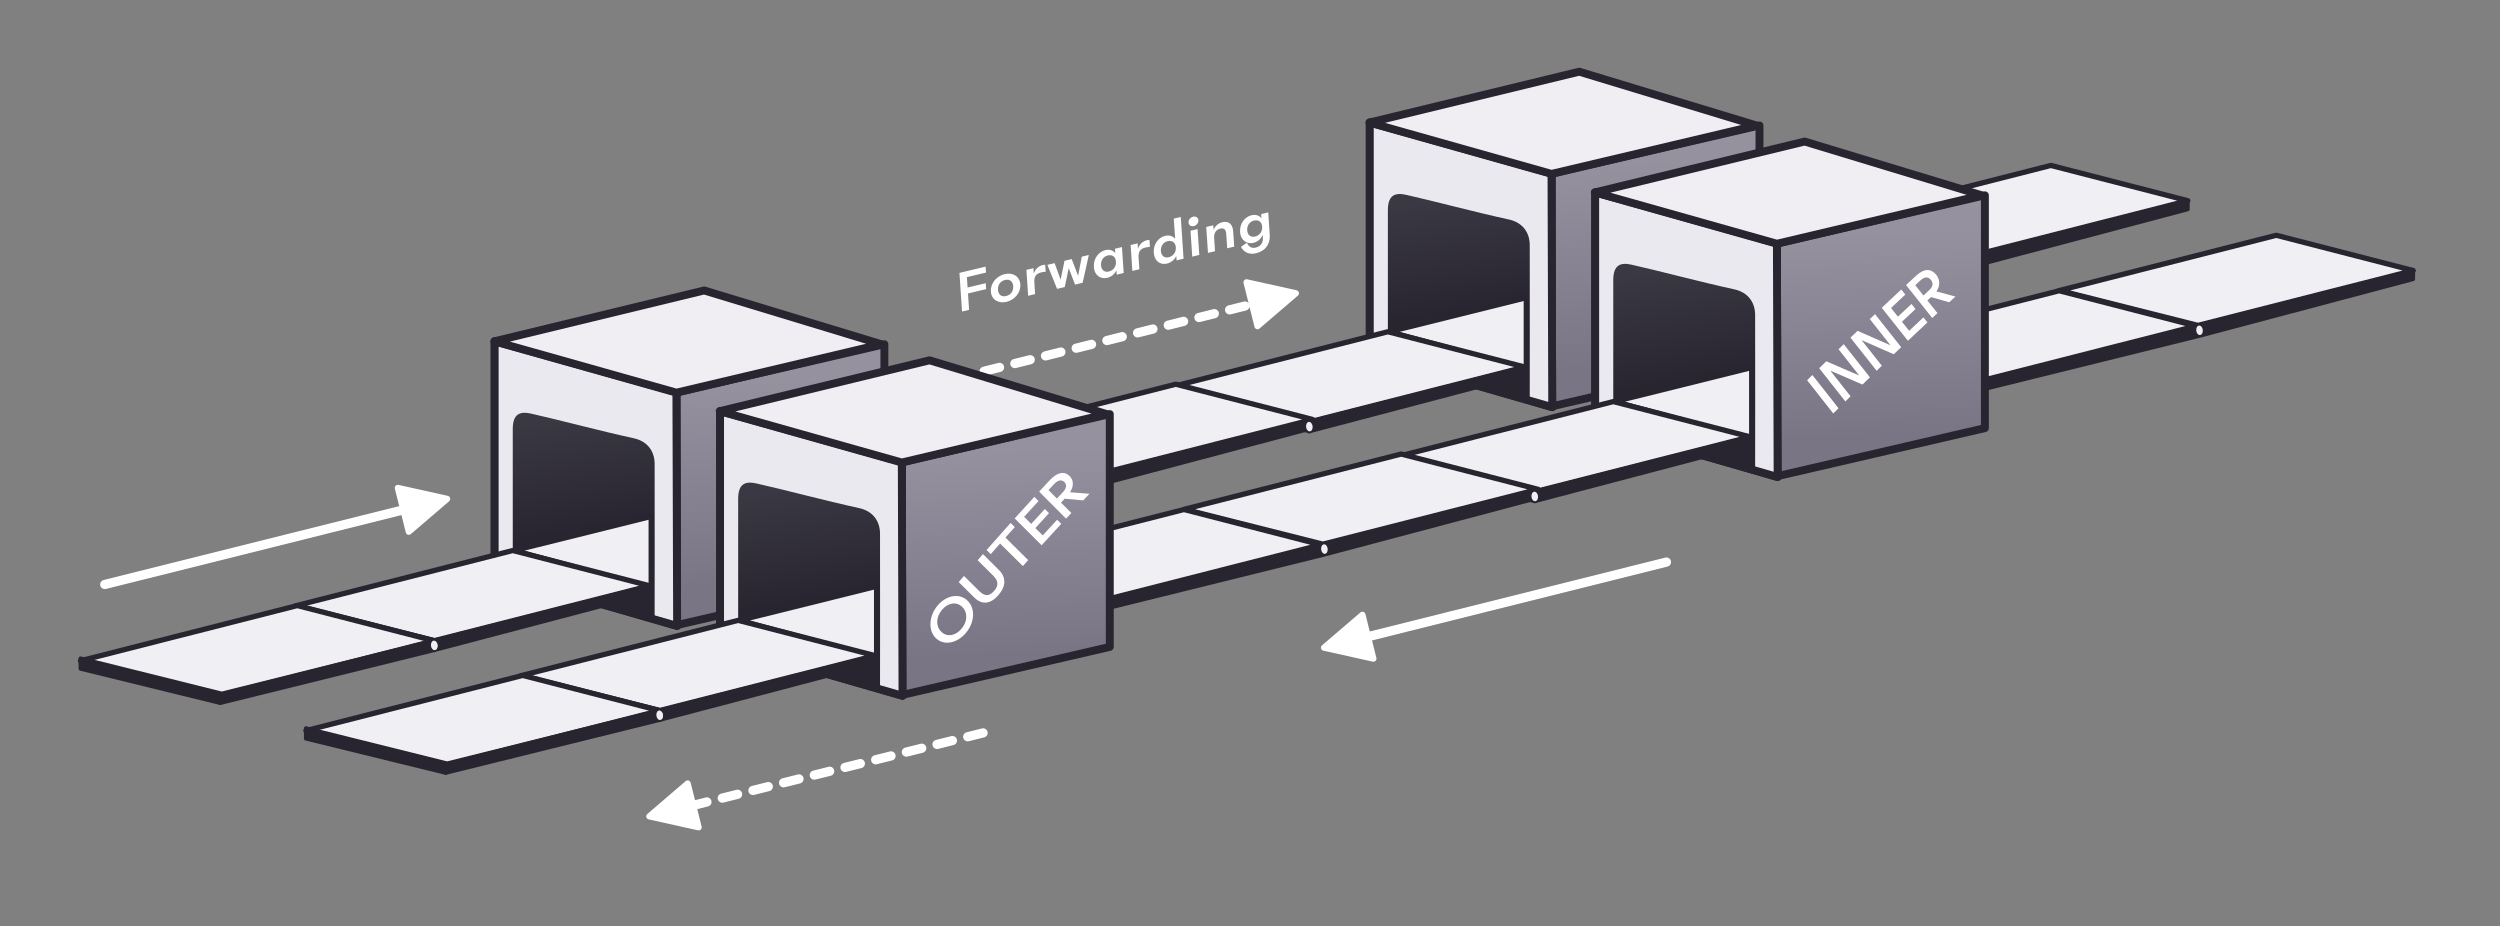 <?xml version="1.0" encoding="UTF-8"?>
<svg viewBox="0 0 1897 703" version="1.1" xmlns="http://www.w3.org/2000/svg" xmlns:xlink="http://www.w3.org/1999/xlink">
    <rect x="0" y="0" width="1897" height="703" fill="#808080" stroke="none"/>
    <!-- Generator: Sketch 53.2 (72643) - https://sketchapp.com -->
    <title>exchange-chain</title>
    <desc>Created with Sketch.</desc>
    <defs>
        <linearGradient x1="50.184%" y1="89.593%" x2="48.116%" y2="12.922%" id="linearGradient-1">
            <stop stop-color="#797585" offset="4.839%"></stop>
            <stop stop-color="#95919F" offset="100%"></stop>
        </linearGradient>
        <linearGradient x1="50.842%" y1="57.722%" x2="44.501%" y2="-1.171%" id="linearGradient-2">
            <stop stop-color="#282530" offset="0.806%"></stop>
            <stop stop-color="#3A3842" offset="93.75%"></stop>
        </linearGradient>
    </defs>
    <g id="exchange-chain" stroke="none" stroke-width="1" fill="none" fill-rule="evenodd">
        <g id="Group-2" transform="translate(60.967, 54)">
            <g id="Group" transform="translate(826.033, 0)">
                <g id="conveyor">
                    <g id="Conveyor" transform="translate(504, 71)" stroke="#282530" stroke-linecap="round" stroke-linejoin="round">
                        <polygon id="Path" stroke-width="4" fill="#F0EFF4" points="269.11 27.303 105.764 68.916 0.703 42.415 165.176 0.534"></polygon>
                        <polygon id="Path" stroke-width="3" fill="#282530" points="106.387 68.789 107.037 76.815 269.05 33.806 269.05 27.909"></polygon>
                    </g>
                    <g id="Conveyor_2" transform="translate(339, 113)">
                        <polygon id="Path" stroke="#282530" stroke-width="4" fill="#F0EFF4" stroke-linecap="round" stroke-linejoin="round" points="269.337 27.383 105.992 68.997 0.931 42.495 165.404 0.614"></polygon>
                        <polygon id="Path" stroke="#282530" stroke-width="3" fill="#282530" stroke-linecap="round" stroke-linejoin="round" points="108.594 68.316 108.594 75.222 270.809 35.11 270.809 27.898"></polygon>
                        <path d="M269.489,30.916 C269.265,28.93 270.191,27.196 271.557,27.041 C272.924,26.887 274.213,28.371 274.437,30.357 C274.662,32.342 273.736,34.077 272.369,34.231 C271.003,34.386 269.713,32.901 269.489,30.916 Z" id="Path" fill="#F0EFF4"></path>
                    </g>
                    <g id="Layer-1" transform="translate(152, 0)">
                        <polygon id="Path" stroke="#282530" stroke-width="6" fill="url(#linearGradient-1)" stroke-linecap="round" stroke-linejoin="round" points="138.278 77.753 296.103 41.205 296.103 217.858 138.278 254.406"></polygon>
                        <polygon id="Path" stroke="#282530" stroke-width="6" fill="#EBE9F0" stroke-linecap="round" stroke-linejoin="round" points="138.832 254.96 0.389 215.089 0.389 38.989 138.278 77.602"></polygon>
                        <polygon id="Path" stroke="#282530" stroke-width="6" fill="#EBE9F0" stroke-linecap="round" stroke-linejoin="round" points="138.832 254.96 0.389 215.089 0.389 38.989 138.278 77.602"></polygon>
                        <polygon id="Path" stroke="#282530" stroke-width="6" fill="#F0EEF3" stroke-linecap="round" stroke-linejoin="round" points="293.793 41.205 159.322 0.399 0.139 38.989 138.278 77.954"></polygon>
                        <path d="M14.113,219.118 C14.113,219.118 14.09,125.865 14.113,105.56 C14.126,94.154 19.417,91.921 27.902,93.818 C49.017,98.539 80.409,107 105.867,112.53 C116.63,114.868 121.721,122.659 121.766,131.937 C121.89,157.934 121.766,250.497 121.766,250.497 L14.113,219.118 Z" id="Path" fill="url(#linearGradient-2)"></path>
                        <polygon id="Path" stroke="#282530" stroke-width="4" fill="#F0EFF4" stroke-linecap="round" stroke-linejoin="round" points="119.163 226.022 15.181 197.727 119.163 171.857"></polygon>
                    </g>
                    <g id="Conveyor_3" transform="translate(0, 197)" stroke="#282530" stroke-linecap="round" stroke-linejoin="round">
                        <polygon id="Path" stroke-width="4" fill="#F0EFF4" points="270.036 27.497 106.691 69.11 1.63 42.608 166.103 0.727"></polygon>
                        <polygon id="Path" stroke-width="3" fill="#282530" points="106.4 69.11 106.4 76.346 263.738 34.919 263.738 29.022"></polygon>
                        <polygon id="Path" stroke-width="3" fill="#282530" points="106.84 76.346 0.911 50.364 0.911 42.505 106.966 68.924"></polygon>
                    </g>
                </g>
                <g id="conveyor" transform="translate(171.033, 53)">
                    <g id="Conveyor" transform="translate(504, 71)" stroke="#282530" stroke-linecap="round" stroke-linejoin="round">
                        <polygon id="Path" stroke-width="4" fill="#F0EFF4" points="269.11 27.303 105.764 68.916 0.703 42.415 165.176 0.534"></polygon>
                        <polygon id="Path" stroke-width="3" fill="#282530" points="106.387 68.789 107.037 76.815 269.05 33.806 269.05 27.909"></polygon>
                    </g>
                    <g id="Conveyor_2" transform="translate(339, 113)">
                        <polygon id="Path" stroke="#282530" stroke-width="4" fill="#F0EFF4" stroke-linecap="round" stroke-linejoin="round" points="269.337 27.383 105.992 68.997 0.931 42.495 165.404 0.614"></polygon>
                        <polygon id="Path" stroke="#282530" stroke-width="3" fill="#282530" stroke-linecap="round" stroke-linejoin="round" points="108.594 68.316 108.594 75.222 270.809 35.11 270.809 27.898"></polygon>
                        <path d="M269.489,30.916 C269.265,28.93 270.191,27.196 271.557,27.041 C272.924,26.887 274.213,28.371 274.437,30.357 C274.662,32.342 273.736,34.077 272.369,34.231 C271.003,34.386 269.713,32.901 269.489,30.916 Z" id="Path" fill="#F0EFF4"></path>
                    </g>
                    <g id="Layer-1" transform="translate(152, 0)">
                        <polygon id="Path" stroke="#282530" stroke-width="6" fill="url(#linearGradient-1)" stroke-linecap="round" stroke-linejoin="round" points="138.278 77.753 296.103 41.205 296.103 217.858 138.278 254.406"></polygon>
                        <polygon id="Path" stroke="#282530" stroke-width="6" fill="#EBE9F0" stroke-linecap="round" stroke-linejoin="round" points="138.832 254.96 0.389 215.089 0.389 38.989 138.278 77.602"></polygon>
                        <polygon id="Path" stroke="#282530" stroke-width="6" fill="#EBE9F0" stroke-linecap="round" stroke-linejoin="round" points="138.832 254.96 0.389 215.089 0.389 38.989 138.278 77.602"></polygon>
                        <polygon id="Path" stroke="#282530" stroke-width="6" fill="#F0EEF3" stroke-linecap="round" stroke-linejoin="round" points="293.793 41.205 159.322 0.399 0.139 38.989 138.278 77.954"></polygon>
                        <path d="M14.113,219.118 C14.113,219.118 14.09,125.865 14.113,105.56 C14.126,94.154 19.417,91.921 27.902,93.818 C49.017,98.539 80.409,107 105.867,112.53 C116.63,114.868 121.721,122.659 121.766,131.937 C121.89,157.934 121.766,250.497 121.766,250.497 L14.113,219.118 Z" id="Path" fill="url(#linearGradient-2)"></path>
                        <polygon id="Path" stroke="#282530" stroke-width="4" fill="#F0EFF4" stroke-linecap="round" stroke-linejoin="round" points="119.163 226.022 15.181 197.727 119.163 171.857"></polygon>
                    </g>
                    <g id="Conveyor_3" transform="translate(0, 197)" stroke="#282530" stroke-linecap="round" stroke-linejoin="round">
                        <polygon id="Path" stroke-width="4" fill="#F0EFF4" points="270.036 27.497 106.691 69.11 1.63 42.608 166.103 0.727"></polygon>
                        <polygon id="Path" stroke-width="3" fill="#282530" points="106.4 69.11 106.4 76.346 263.738 34.919 263.738 29.022"></polygon>
                        <polygon id="Path" stroke-width="3" fill="#282530" points="106.84 76.346 0.911 50.364 0.911 42.505 106.966 68.924"></polygon>
                    </g>
                </g>
            </g>
            <path id="Line" d="M887.161,178.878 C886.906,180.166 885.933,181.258 884.575,181.597 L872.933,184.508 C871.058,184.977 869.157,183.836 868.688,181.961 C868.22,180.086 869.36,178.186 871.235,177.717 L882.877,174.806 C884.236,174.467 885.608,174.972 886.439,175.989 L882.634,160.773 C882.323,159.526 883.081,158.263 884.327,157.951 C884.677,157.864 885.043,157.859 885.396,157.937 L922.882,166.268 C924.137,166.546 924.927,167.789 924.649,169.043 C924.539,169.535 924.274,169.977 923.892,170.305 L894.736,195.296 C893.76,196.132 892.291,196.019 891.455,195.044 C891.22,194.769 891.052,194.444 890.965,194.094 L887.161,178.878 Z M663.382,236.895 C661.507,237.364 659.606,236.224 659.138,234.349 C658.669,232.474 659.809,230.573 661.684,230.105 L673.326,227.194 C675.201,226.725 677.102,227.865 677.57,229.741 C678.039,231.616 676.899,233.516 675.024,233.985 L663.382,236.895 Z M686.665,231.075 C684.79,231.543 682.89,230.403 682.421,228.528 C681.952,226.653 683.092,224.752 684.968,224.284 L696.609,221.373 C698.485,220.904 700.385,222.045 700.854,223.92 C701.323,225.795 700.182,227.695 698.307,228.164 L686.665,231.075 Z M709.949,225.254 C708.074,225.723 706.173,224.582 705.704,222.707 C705.236,220.832 706.376,218.932 708.251,218.463 L719.893,215.552 C721.768,215.084 723.668,216.224 724.137,218.099 C724.606,219.974 723.466,221.875 721.591,222.343 L709.949,225.254 Z M733.232,219.433 C731.357,219.902 729.457,218.762 728.988,216.886 C728.519,215.011 729.659,213.111 731.535,212.642 L743.176,209.732 C745.052,209.263 746.952,210.403 747.421,212.278 C747.889,214.153 746.749,216.054 744.874,216.523 L733.232,219.433 Z M756.516,213.612 C754.64,214.081 752.74,212.941 752.271,211.065 C751.803,209.19 752.943,207.29 754.818,206.821 L766.46,203.911 C768.335,203.442 770.235,204.582 770.704,206.457 C771.173,208.333 770.033,210.233 768.157,210.702 L756.516,213.612 Z M779.799,207.791 C777.924,208.26 776.024,207.12 775.555,205.245 C775.086,203.369 776.226,201.469 778.101,201 L789.743,198.09 C791.618,197.621 793.519,198.761 793.987,200.636 C794.456,202.512 793.316,204.412 791.441,204.881 L779.799,207.791 Z M803.083,201.97 C801.207,202.439 799.307,201.299 798.838,199.424 C798.369,197.548 799.51,195.648 801.385,195.179 L813.027,192.269 C814.902,191.8 816.802,192.94 817.271,194.816 C817.74,196.691 816.6,198.591 814.724,199.06 L803.083,201.97 Z M826.366,196.15 C824.491,196.618 822.59,195.478 822.122,193.603 C821.653,191.728 822.793,189.827 824.668,189.359 L836.31,186.448 C838.185,185.979 840.085,187.119 840.554,188.995 C841.023,190.87 839.883,192.77 838.008,193.239 L826.366,196.15 Z M849.649,190.329 C847.774,190.797 845.874,189.657 845.405,187.782 C844.936,185.907 846.076,184.006 847.952,183.538 L859.593,180.627 C861.469,180.158 863.369,181.299 863.838,183.174 C864.307,185.049 863.166,186.949 861.291,187.418 L849.649,190.329 Z" fill="#fff" fill-rule="nonzero"></path>
            <g id="Group" transform="translate(0, 166)">
                <g id="conveyor">
                    <g id="Conveyor" transform="translate(666, 71)" stroke="#282530" stroke-linecap="round" stroke-linejoin="round">
                        <polygon id="Path" stroke-width="4" fill="#F0EFF4" points="269.11 27.303 105.764 68.916 0.703 42.415 165.176 0.534"></polygon>
                        <polygon id="Path" stroke-width="3" fill="#282530" points="106.387 68.789 107.037 76.815 269.05 33.806 269.05 27.909"></polygon>
                    </g>
                    <g id="Conveyor_2" transform="translate(501, 113)">
                        <polygon id="Path" stroke="#282530" stroke-width="4" fill="#F0EFF4" stroke-linecap="round" stroke-linejoin="round" points="269.337 27.383 105.992 68.997 0.931 42.495 165.404 0.614"></polygon>
                        <polygon id="Path" stroke="#282530" stroke-width="3" fill="#282530" stroke-linecap="round" stroke-linejoin="round" points="108.594 68.316 108.594 75.222 270.809 35.11 270.809 27.898"></polygon>
                        <path d="M269.489,30.916 C269.265,28.93 270.191,27.196 271.557,27.041 C272.924,26.887 274.213,28.371 274.437,30.357 C274.662,32.342 273.736,34.077 272.369,34.231 C271.003,34.386 269.713,32.901 269.489,30.916 Z" id="Path" fill="#F0EFF4"></path>
                    </g>
                    <g id="Layer-1" transform="translate(314, 0)">
                        <polygon id="Path" stroke="#282530" stroke-width="6" fill="url(#linearGradient-1)" stroke-linecap="round" stroke-linejoin="round" points="138.278 77.753 296.103 41.205 296.103 217.858 138.278 254.406"></polygon>
                        <polygon id="Path" stroke="#282530" stroke-width="6" fill="#EBE9F0" stroke-linecap="round" stroke-linejoin="round" points="138.832 254.96 0.389 215.089 0.389 38.989 138.278 77.602"></polygon>
                        <polygon id="Path" stroke="#282530" stroke-width="6" fill="#EBE9F0" stroke-linecap="round" stroke-linejoin="round" points="138.832 254.96 0.389 215.089 0.389 38.989 138.278 77.602"></polygon>
                        <polygon id="Path" stroke="#282530" stroke-width="6" fill="#F0EEF3" stroke-linecap="round" stroke-linejoin="round" points="293.793 41.205 159.322 0.399 0.139 38.989 138.278 77.954"></polygon>
                        <path d="M14.113,219.118 C14.113,219.118 14.09,125.865 14.113,105.56 C14.126,94.154 19.417,91.921 27.902,93.818 C49.017,98.539 80.409,107 105.867,112.53 C116.63,114.868 121.721,122.659 121.766,131.937 C121.89,157.934 121.766,250.497 121.766,250.497 L14.113,219.118 Z" id="Path" fill="url(#linearGradient-2)"></path>
                        <polygon id="Path" stroke="#282530" stroke-width="4" fill="#F0EFF4" stroke-linecap="round" stroke-linejoin="round" points="119.163 226.022 15.181 197.727 119.163 171.857"></polygon>
                    </g>
                    <g id="Conveyor_3" transform="translate(162, 197)">
                        <polygon id="Path" stroke="#282530" stroke-width="4" fill="#F0EFF4" stroke-linecap="round" stroke-linejoin="round" points="270.036 27.497 106.691 69.11 1.63 42.608 166.103 0.727"></polygon>
                        <polygon id="Path" stroke="#282530" stroke-width="3" fill="#282530" stroke-linecap="round" stroke-linejoin="round" points="106.4 69.11 106.4 76.346 263.738 34.919 263.738 29.022"></polygon>
                        <polygon id="Path" stroke="#282530" stroke-width="3" fill="#282530" stroke-linecap="round" stroke-linejoin="round" points="106.84 76.346 0.911 50.364 0.911 42.505 106.966 68.924"></polygon>
                        <path d="M104.061,73.008 C103.837,71.022 104.763,69.287 106.13,69.133 C107.496,68.979 108.785,70.463 109.01,72.449 C109.234,74.434 108.308,76.169 106.942,76.323 C105.575,76.478 104.286,74.993 104.061,73.008 Z" id="Path" fill="#F0EFF4"></path>
                    </g>
                    <g id="Conveyor_4" transform="translate(0, 239)">
                        <polygon id="Path" stroke="#282530" stroke-width="4" fill="#F0EFF4" stroke-linecap="round" stroke-linejoin="round" points="268.536 27.275 105.19 68.888 0.13 42.386 164.603 0.505"></polygon>
                        <polygon id="Path" stroke="#282530" stroke-width="3" fill="#282530" stroke-linecap="round" stroke-linejoin="round" points="106.185 67.541 106.185 74.446 268.4 34.334 268.4 27.122"></polygon>
                        <polygon id="Path" stroke="#282530" stroke-width="3" fill="#282530" stroke-linecap="round" stroke-linejoin="round" points="106.185 74.446 0.13 48.453 0.13 40.594 106.185 67.012"></polygon>
                        <path d="M266.061,31.008 C265.837,29.022 266.763,27.287 268.13,27.133 C269.496,26.979 270.785,28.463 271.01,30.449 C271.234,32.434 270.308,34.169 268.942,34.323 C267.575,34.478 266.286,32.993 266.061,31.008 Z" id="Path" fill="#F0EFF4"></path>
                    </g>
                </g>
                <g id="conveyor" transform="translate(171.033, 53)">
                    <g id="Conveyor" transform="translate(666, 71)" stroke="#282530" stroke-linecap="round" stroke-linejoin="round">
                        <polygon id="Path" stroke-width="4" fill="#F0EFF4" points="269.11 27.303 105.764 68.916 0.703 42.415 165.176 0.534"></polygon>
                        <polygon id="Path" stroke-width="3" fill="#282530" points="106.387 68.789 107.037 76.815 269.05 33.806 269.05 27.909"></polygon>
                    </g>
                    <g id="Conveyor_2" transform="translate(501, 113)">
                        <polygon id="Path" stroke="#282530" stroke-width="4" fill="#F0EFF4" stroke-linecap="round" stroke-linejoin="round" points="269.337 27.383 105.992 68.997 0.931 42.495 165.404 0.614"></polygon>
                        <polygon id="Path" stroke="#282530" stroke-width="3" fill="#282530" stroke-linecap="round" stroke-linejoin="round" points="108.594 68.316 108.594 75.222 270.809 35.11 270.809 27.898"></polygon>
                        <path d="M269.489,30.916 C269.265,28.93 270.191,27.196 271.557,27.041 C272.924,26.887 274.213,28.371 274.437,30.357 C274.662,32.342 273.736,34.077 272.369,34.231 C271.003,34.386 269.713,32.901 269.489,30.916 Z" id="Path" fill="#F0EFF4"></path>
                    </g>
                    <g id="Layer-1" transform="translate(314, 0)">
                        <polygon id="Path" stroke="#282530" stroke-width="6" fill="url(#linearGradient-1)" stroke-linecap="round" stroke-linejoin="round" points="138.278 77.753 296.103 41.205 296.103 217.858 138.278 254.406"></polygon>
                        <polygon id="Path" stroke="#282530" stroke-width="6" fill="#EBE9F0" stroke-linecap="round" stroke-linejoin="round" points="138.832 254.96 0.389 215.089 0.389 38.989 138.278 77.602"></polygon>
                        <polygon id="Path" stroke="#282530" stroke-width="6" fill="#EBE9F0" stroke-linecap="round" stroke-linejoin="round" points="138.832 254.96 0.389 215.089 0.389 38.989 138.278 77.602"></polygon>
                        <polygon id="Path" stroke="#282530" stroke-width="6" fill="#F0EEF3" stroke-linecap="round" stroke-linejoin="round" points="293.793 41.205 159.322 0.399 0.139 38.989 138.278 77.954"></polygon>
                        <path d="M14.113,219.118 C14.113,219.118 14.09,125.865 14.113,105.56 C14.126,94.154 19.417,91.921 27.902,93.818 C49.017,98.539 80.409,107 105.867,112.53 C116.63,114.868 121.721,122.659 121.766,131.937 C121.89,157.934 121.766,250.497 121.766,250.497 L14.113,219.118 Z" id="Path" fill="url(#linearGradient-2)"></path>
                        <polygon id="Path" stroke="#282530" stroke-width="4" fill="#F0EFF4" stroke-linecap="round" stroke-linejoin="round" points="119.163 226.022 15.181 197.727 119.163 171.857"></polygon>
                    </g>
                    <g id="Conveyor_3" transform="translate(162, 197)">
                        <polygon id="Path" stroke="#282530" stroke-width="4" fill="#F0EFF4" stroke-linecap="round" stroke-linejoin="round" points="270.036 27.497 106.691 69.11 1.63 42.608 166.103 0.727"></polygon>
                        <polygon id="Path" stroke="#282530" stroke-width="3" fill="#282530" stroke-linecap="round" stroke-linejoin="round" points="106.4 69.11 106.4 76.346 263.738 34.919 263.738 29.022"></polygon>
                        <polygon id="Path" stroke="#282530" stroke-width="3" fill="#282530" stroke-linecap="round" stroke-linejoin="round" points="106.84 76.346 0.911 50.364 0.911 42.505 106.966 68.924"></polygon>
                        <path d="M104.061,73.008 C103.837,71.022 104.763,69.287 106.13,69.133 C107.496,68.979 108.785,70.463 109.01,72.449 C109.234,74.434 108.308,76.169 106.942,76.323 C105.575,76.478 104.286,74.993 104.061,73.008 Z" id="Path" fill="#F0EFF4"></path>
                    </g>
                    <g id="Conveyor_4" transform="translate(0, 239)">
                        <polygon id="Path" stroke="#282530" stroke-width="4" fill="#F0EFF4" stroke-linecap="round" stroke-linejoin="round" points="268.536 27.275 105.19 68.888 0.13 42.386 164.603 0.505"></polygon>
                        <polygon id="Path" stroke="#282530" stroke-width="3" fill="#282530" stroke-linecap="round" stroke-linejoin="round" points="106.185 67.541 106.185 74.446 268.4 34.334 268.4 27.122"></polygon>
                        <polygon id="Path" stroke="#282530" stroke-width="3" fill="#282530" stroke-linecap="round" stroke-linejoin="round" points="106.185 74.446 0.13 48.453 0.13 40.594 106.185 67.012"></polygon>
                        <path d="M266.061,31.008 C265.837,29.022 266.763,27.287 268.13,27.133 C269.496,26.979 270.785,28.463 271.01,30.449 C271.234,32.434 270.308,34.169 268.942,34.323 C267.575,34.478 266.286,32.993 266.061,31.008 Z" id="Path" fill="#F0EFF4"></path>
                    </g>
                </g>
            </g>
            <path d="M1101.127,323.008 C1100.903,321.022 1101.829,319.287 1103.196,319.133 C1104.562,318.979 1105.851,320.463 1106.076,322.449 C1106.3,324.434 1105.374,326.169 1104.008,326.323 C1102.641,326.478 1101.352,324.993 1101.127,323.008 Z" id="Path" fill="#F0EFF4"></path>
            <path d="M930.094,270.008 C929.87,268.022 930.796,266.287 932.163,266.133 C933.529,265.979 934.818,267.463 935.043,269.449 C935.267,271.434 934.341,273.169 932.975,273.323 C931.608,273.478 930.319,271.993 930.094,270.008 Z" id="Path" fill="#F0EFF4"></path>
        </g>
        <path id="Line" d="M304.615,390.829 L80.349,446.895 C78.474,447.364 76.573,446.224 76.105,444.349 C75.636,442.474 76.776,440.573 78.651,440.105 L302.918,384.038 L299.601,370.773 C299.29,369.526 300.047,368.263 301.294,367.951 C301.644,367.864 302.01,367.859 302.363,367.937 L339.849,376.268 C341.103,376.546 341.894,377.789 341.615,379.043 C341.506,379.535 341.241,379.977 340.858,380.305 L311.702,405.296 C310.727,406.132 309.258,406.019 308.422,405.044 C308.187,404.769 308.019,404.444 307.932,404.094 L304.615,390.829 Z" fill="#fff" fill-rule="nonzero"></path>
        <path id="Line" d="M1039.385,479.171 L1263.651,423.105 C1265.526,422.636 1267.427,423.776 1267.896,425.651 C1268.364,427.526 1267.224,429.427 1265.349,429.895 L1041.082,485.962 L1044.399,499.227 C1044.486,499.577 1044.491,499.943 1044.413,500.296 C1044.134,501.55 1042.891,502.341 1041.637,502.062 L1004.151,493.732 C1003.659,493.623 1003.217,493.357 1002.889,492.975 C1002.053,491.999 1002.166,490.531 1003.141,489.695 L1032.297,464.704 C1032.572,464.469 1032.897,464.301 1033.247,464.213 C1034.494,463.901 1035.757,464.659 1036.068,465.906 L1039.385,479.171 Z" fill="#fff" fill-rule="nonzero"></path>
        <path id="Line" d="M527.385,607.171 L535.564,605.126 C537.439,604.657 539.34,605.798 539.808,607.673 C540.277,609.548 539.137,611.448 537.262,611.917 L529.082,613.962 L532.399,627.227 C532.486,627.577 532.491,627.943 532.413,628.296 C532.134,629.55 530.891,630.341 529.637,630.062 L492.151,621.732 C491.659,621.623 491.217,621.357 490.889,620.975 C490.053,619.999 490.166,618.531 491.141,617.695 L520.297,592.704 C520.572,592.469 520.897,592.301 521.247,592.213 C522.494,591.901 523.757,592.659 524.068,593.906 L527.385,607.171 Z M548.903,609.007 C547.028,609.476 545.128,608.336 544.659,606.46 C544.19,604.585 545.33,602.685 547.206,602.216 L558.847,599.305 C560.723,598.837 562.623,599.977 563.092,601.852 C563.561,603.727 562.42,605.628 560.545,606.096 L548.903,609.007 Z M572.187,603.186 C570.312,603.655 568.411,602.515 567.943,600.639 C567.474,598.764 568.614,596.864 570.489,596.395 L582.131,593.485 C584.006,593.016 585.906,594.156 586.375,596.031 C586.844,597.906 585.704,599.807 583.829,600.276 L572.187,603.186 Z M595.47,597.365 C593.595,597.834 591.695,596.694 591.226,594.819 C590.757,592.943 591.897,591.043 593.773,590.574 L605.414,587.664 C607.29,587.195 609.19,588.335 609.659,590.21 C610.127,592.086 608.987,593.986 607.112,594.455 L595.47,597.365 Z M618.754,591.544 C616.878,592.013 614.978,590.873 614.509,588.998 C614.041,587.122 615.181,585.222 617.056,584.753 L628.698,581.843 C630.573,581.374 632.473,582.514 632.942,584.389 C633.411,586.265 632.271,588.165 630.395,588.634 L618.754,591.544 Z M642.037,585.723 C640.162,586.192 638.262,585.052 637.793,583.177 C637.324,581.302 638.464,579.401 640.339,578.932 L651.981,576.022 C653.856,575.553 655.757,576.693 656.225,578.569 C656.694,580.444 655.554,582.344 653.679,582.813 L642.037,585.723 Z M665.321,579.903 C663.445,580.371 661.545,579.231 661.076,577.356 C660.607,575.481 661.748,573.58 663.623,573.112 L675.265,570.201 C677.14,569.732 679.04,570.872 679.509,572.748 C679.978,574.623 678.838,576.523 676.962,576.992 L665.321,579.903 Z M688.604,574.082 C686.729,574.551 684.828,573.41 684.36,571.535 C683.891,569.66 685.031,567.76 686.906,567.291 L698.548,564.38 C700.423,563.911 702.324,565.052 702.792,566.927 C703.261,568.802 702.121,570.702 700.246,571.171 L688.604,574.082 Z M711.887,568.261 C710.012,568.73 708.112,567.59 707.643,565.714 C707.174,563.839 708.314,561.939 710.19,561.47 L721.831,558.559 C723.707,558.091 725.607,559.231 726.076,561.106 C726.545,562.981 725.404,564.882 723.529,565.35 L711.887,568.261 Z M735.171,562.44 C733.296,562.909 731.395,561.769 730.926,559.893 C730.458,558.018 731.598,556.118 733.473,555.649 L745.115,552.739 C746.99,552.27 748.89,553.41 749.359,555.285 C749.828,557.16 748.688,559.061 746.813,559.53 L735.171,562.44 Z" fill="#fff" fill-rule="nonzero"></path>
        <path d="M732.869,480.304 C726.305,488.071 716.365,490.238 710.172,484.263 C703.979,478.222 704.942,467.223 711.47,459.445 C718.033,451.683 728.01,449.738 734.203,455.836 C740.396,461.868 739.469,472.553 732.869,480.304 Z M729.562,477.132 C734.12,471.767 734.532,464.833 730.155,460.569 C725.778,456.273 719.335,457.33 714.777,462.72 C710.219,468.139 709.879,475.106 714.256,479.376 C718.634,483.613 725.004,482.525 729.562,477.132 Z M745.872,420.455 L757.933,432.454 C763.607,438.012 763.467,444.868 757.559,451.61 C751.652,458.4 745.193,459.127 739.518,453.608 L727.457,441.694 L731.468,437.028 L743.303,448.739 C747.323,452.663 750.784,452.461 754.284,448.438 C757.822,444.391 757.679,440.781 753.659,436.841 L741.824,425.084 L745.872,420.455 Z M776.148,429.536 L758.866,412.45 L751.755,420.493 L748.61,417.337 L766.879,396.789 L770.024,399.967 L762.914,407.902 L780.195,425.015 L776.148,429.536 Z M790.372,413.745 L769.946,393.384 L784.86,377.008 L788.005,380.207 L777.102,392.137 L782.484,397.55 L792.84,386.237 L795.985,389.389 L785.629,400.691 L791.238,406.249 L802.141,394.378 L805.287,397.485 L790.372,413.745 Z M808.936,393.551 L788.51,373.046 L796.569,364.362 C802.512,358.014 807.894,357.444 811.687,361.314 C814.573,364.242 815.044,368.637 811.957,373.52 L826.695,374.671 L821.918,379.708 L807.877,378.406 L805.069,381.413 L812.948,389.249 L808.936,393.551 Z M799.795,367.354 L795.601,371.855 L801.989,378.32 L806.291,373.712 C809.391,370.408 809.674,367.82 807.599,365.717 C805.524,363.606 802.566,364.391 799.795,367.354 Z" id="OUTER" fill="#FFFFFF" fill-rule="nonzero"></path>
        <path d="M1391.087,313.746 L1371.247,288.52 L1375.232,284.553 L1395.071,309.767 L1391.087,313.746 Z M1400.255,304.613 L1380.416,279.415 L1385.777,274.127 L1410.77,284.932 L1395.087,265.008 L1399.036,261.165 L1418.875,286.307 L1413.26,291.793 L1388.836,281.237 L1404.204,300.704 L1400.255,304.613 Z M1423.986,281.339 L1404.147,256.212 L1409.509,251.043 L1434.501,261.999 L1418.819,242.131 L1422.767,238.376 L1442.607,263.447 L1436.992,268.808 L1412.568,258.106 L1427.935,277.518 L1423.986,281.339 Z M1447.718,258.592 L1427.879,233.537 L1442.695,219.646 L1445.75,223.529 L1434.918,233.668 L1440.146,240.295 L1450.434,230.653 L1453.488,234.505 L1443.2,244.151 L1448.648,251 L1459.48,240.839 L1462.534,244.658 L1447.718,258.592 Z M1466.16,241.279 L1446.321,216.279 L1454.327,208.886 C1460.232,203.472 1465.523,203.862 1469.208,208.522 C1472.01,212.055 1472.425,216.667 1469.341,221.137 L1483.802,225.015 L1479.057,229.361 L1465.282,225.422 L1462.493,227.999 L1470.145,237.58 L1466.16,241.279 Z M1457.463,212.55 L1453.297,216.391 L1459.501,224.234 L1463.776,220.289 C1466.855,217.458 1467.161,214.847 1465.145,212.304 C1463.13,209.756 1460.217,210.021 1457.463,212.55 Z" id="INNER" fill="#FFFFFF" fill-rule="nonzero"></path>
        <path d="M729.987,236.394 L728.019,207.052 L747.885,202.314 L748.188,206.832 L733.678,210.292 L734.206,218.163 L747.985,214.877 L748.288,219.395 L734.509,222.681 L735.343,235.116 L729.987,236.394 Z M763.732,229.056 C757.597,230.519 752.295,227.43 751.876,221.189 C751.457,214.948 756.234,209.456 762.32,208.004 C768.455,206.541 773.806,209.618 774.225,215.859 C774.644,222.1 769.916,227.581 763.732,229.056 Z M763.435,224.631 C766.941,223.795 769.073,220.921 768.82,217.148 C768.567,213.376 766.025,211.616 762.617,212.429 C759.209,213.242 757.028,216.128 757.281,219.9 C757.534,223.673 759.978,225.456 763.435,224.631 Z M780.147,224.431 L778.829,204.777 L784.136,203.511 L784.411,207.61 C785.607,204.059 788.13,201.849 791.344,201.082 C792.026,200.92 792.665,200.862 793.109,200.85 L793.469,206.206 C792.336,206.287 791.256,206.403 790.136,206.67 C785.948,207.669 784.573,210.031 784.87,214.456 L785.454,223.165 L780.147,224.431 Z M807.755,197.878 L813.209,196.577 L818.065,209.237 L820.853,194.754 L826.209,193.477 L821.49,214.571 L815.744,215.941 L810.949,203.457 L807.954,217.799 L802.111,219.193 L794.755,200.978 L800.257,199.666 L804.812,212.255 L807.755,197.878 Z M830.038,202.548 C829.581,195.748 834.054,190.896 838.777,189.77 C841.601,189.096 844.464,189.738 846.249,192.01 L846.03,188.75 L851.338,187.484 L852.656,207.138 L847.349,208.404 L847.13,205.144 C845.702,208.182 843.014,210.148 840.19,210.821 C835.467,211.948 830.494,209.348 830.038,202.548 Z M840.535,193.846 C837.127,194.659 835.211,197.813 835.442,201.259 C835.673,204.706 837.945,206.861 841.354,206.048 C844.664,205.259 847.046,202.419 846.787,198.554 C846.528,194.688 843.895,193.045 840.535,193.846 Z M859.234,205.57 L857.915,185.915 L863.223,184.65 L863.498,188.748 C864.694,185.198 867.217,182.987 870.431,182.221 C871.112,182.058 871.752,182 872.196,181.989 L872.555,187.345 C871.423,187.426 870.342,187.542 869.222,187.809 C865.035,188.807 863.66,191.17 863.957,195.594 L864.541,204.304 L859.234,205.57 Z M875.475,191.712 C875.018,184.912 879.394,180.083 884.068,178.968 C886.941,178.283 889.901,178.902 891.689,181.22 L890.662,165.897 L895.969,164.632 L898.093,196.302 L892.786,197.568 L892.564,194.261 C891.139,197.345 888.353,199.335 885.481,200.02 C880.806,201.135 875.931,198.512 875.475,191.712 Z M885.972,183.01 C882.564,183.822 880.648,186.976 880.879,190.423 C881.11,193.869 883.382,196.025 886.791,195.212 C890.15,194.411 892.483,191.583 892.224,187.717 C891.965,183.852 889.332,182.208 885.972,183.01 Z M905.837,171.553 C903.743,172.052 901.981,170.863 901.847,168.861 C901.713,166.858 903.265,164.926 905.359,164.427 C907.404,163.939 909.211,165.07 909.345,167.072 C909.48,169.075 907.882,171.065 905.837,171.553 Z M904.671,194.733 L903.352,175.079 L908.708,173.802 L910.027,193.456 L904.671,194.733 Z M916.605,191.887 L915.286,172.233 L920.642,170.956 L920.876,174.449 C922.15,171.306 924.588,169.305 927.558,168.596 C932.183,167.493 935.369,169.998 935.744,175.587 L936.519,187.138 L931.212,188.404 L930.493,177.691 C930.265,174.292 928.877,172.777 926.004,173.462 C922.937,174.194 921.02,176.591 921.295,180.69 L921.96,190.61 L916.605,191.887 Z M940.973,176.044 C940.517,169.244 944.945,164.45 949.619,163.335 C952.492,162.65 955.403,163.28 957.191,165.599 L956.979,162.431 L962.335,161.154 L963.481,178.247 C963.944,185.14 960.245,190.47 953.136,192.165 C948.218,193.338 944.008,191.787 941.684,187.373 L946.117,184.139 C947.73,187.54 949.879,188.589 952.849,187.881 C956.452,187.021 958.554,184.438 958.267,180.153 L958.139,178.243 C956.82,181.444 954.093,183.562 950.976,184.305 C946.497,185.373 941.417,182.657 940.973,176.044 Z M951.523,167.376 C948.066,168.201 946.147,171.308 946.378,174.755 C946.606,178.155 948.878,180.31 952.335,179.486 C955.646,178.696 957.979,175.868 957.723,172.049 C957.464,168.183 954.882,166.575 951.523,167.376 Z" id="Forwarding" fill="#fff" fill-rule="nonzero"></path>
    </g>
</svg>